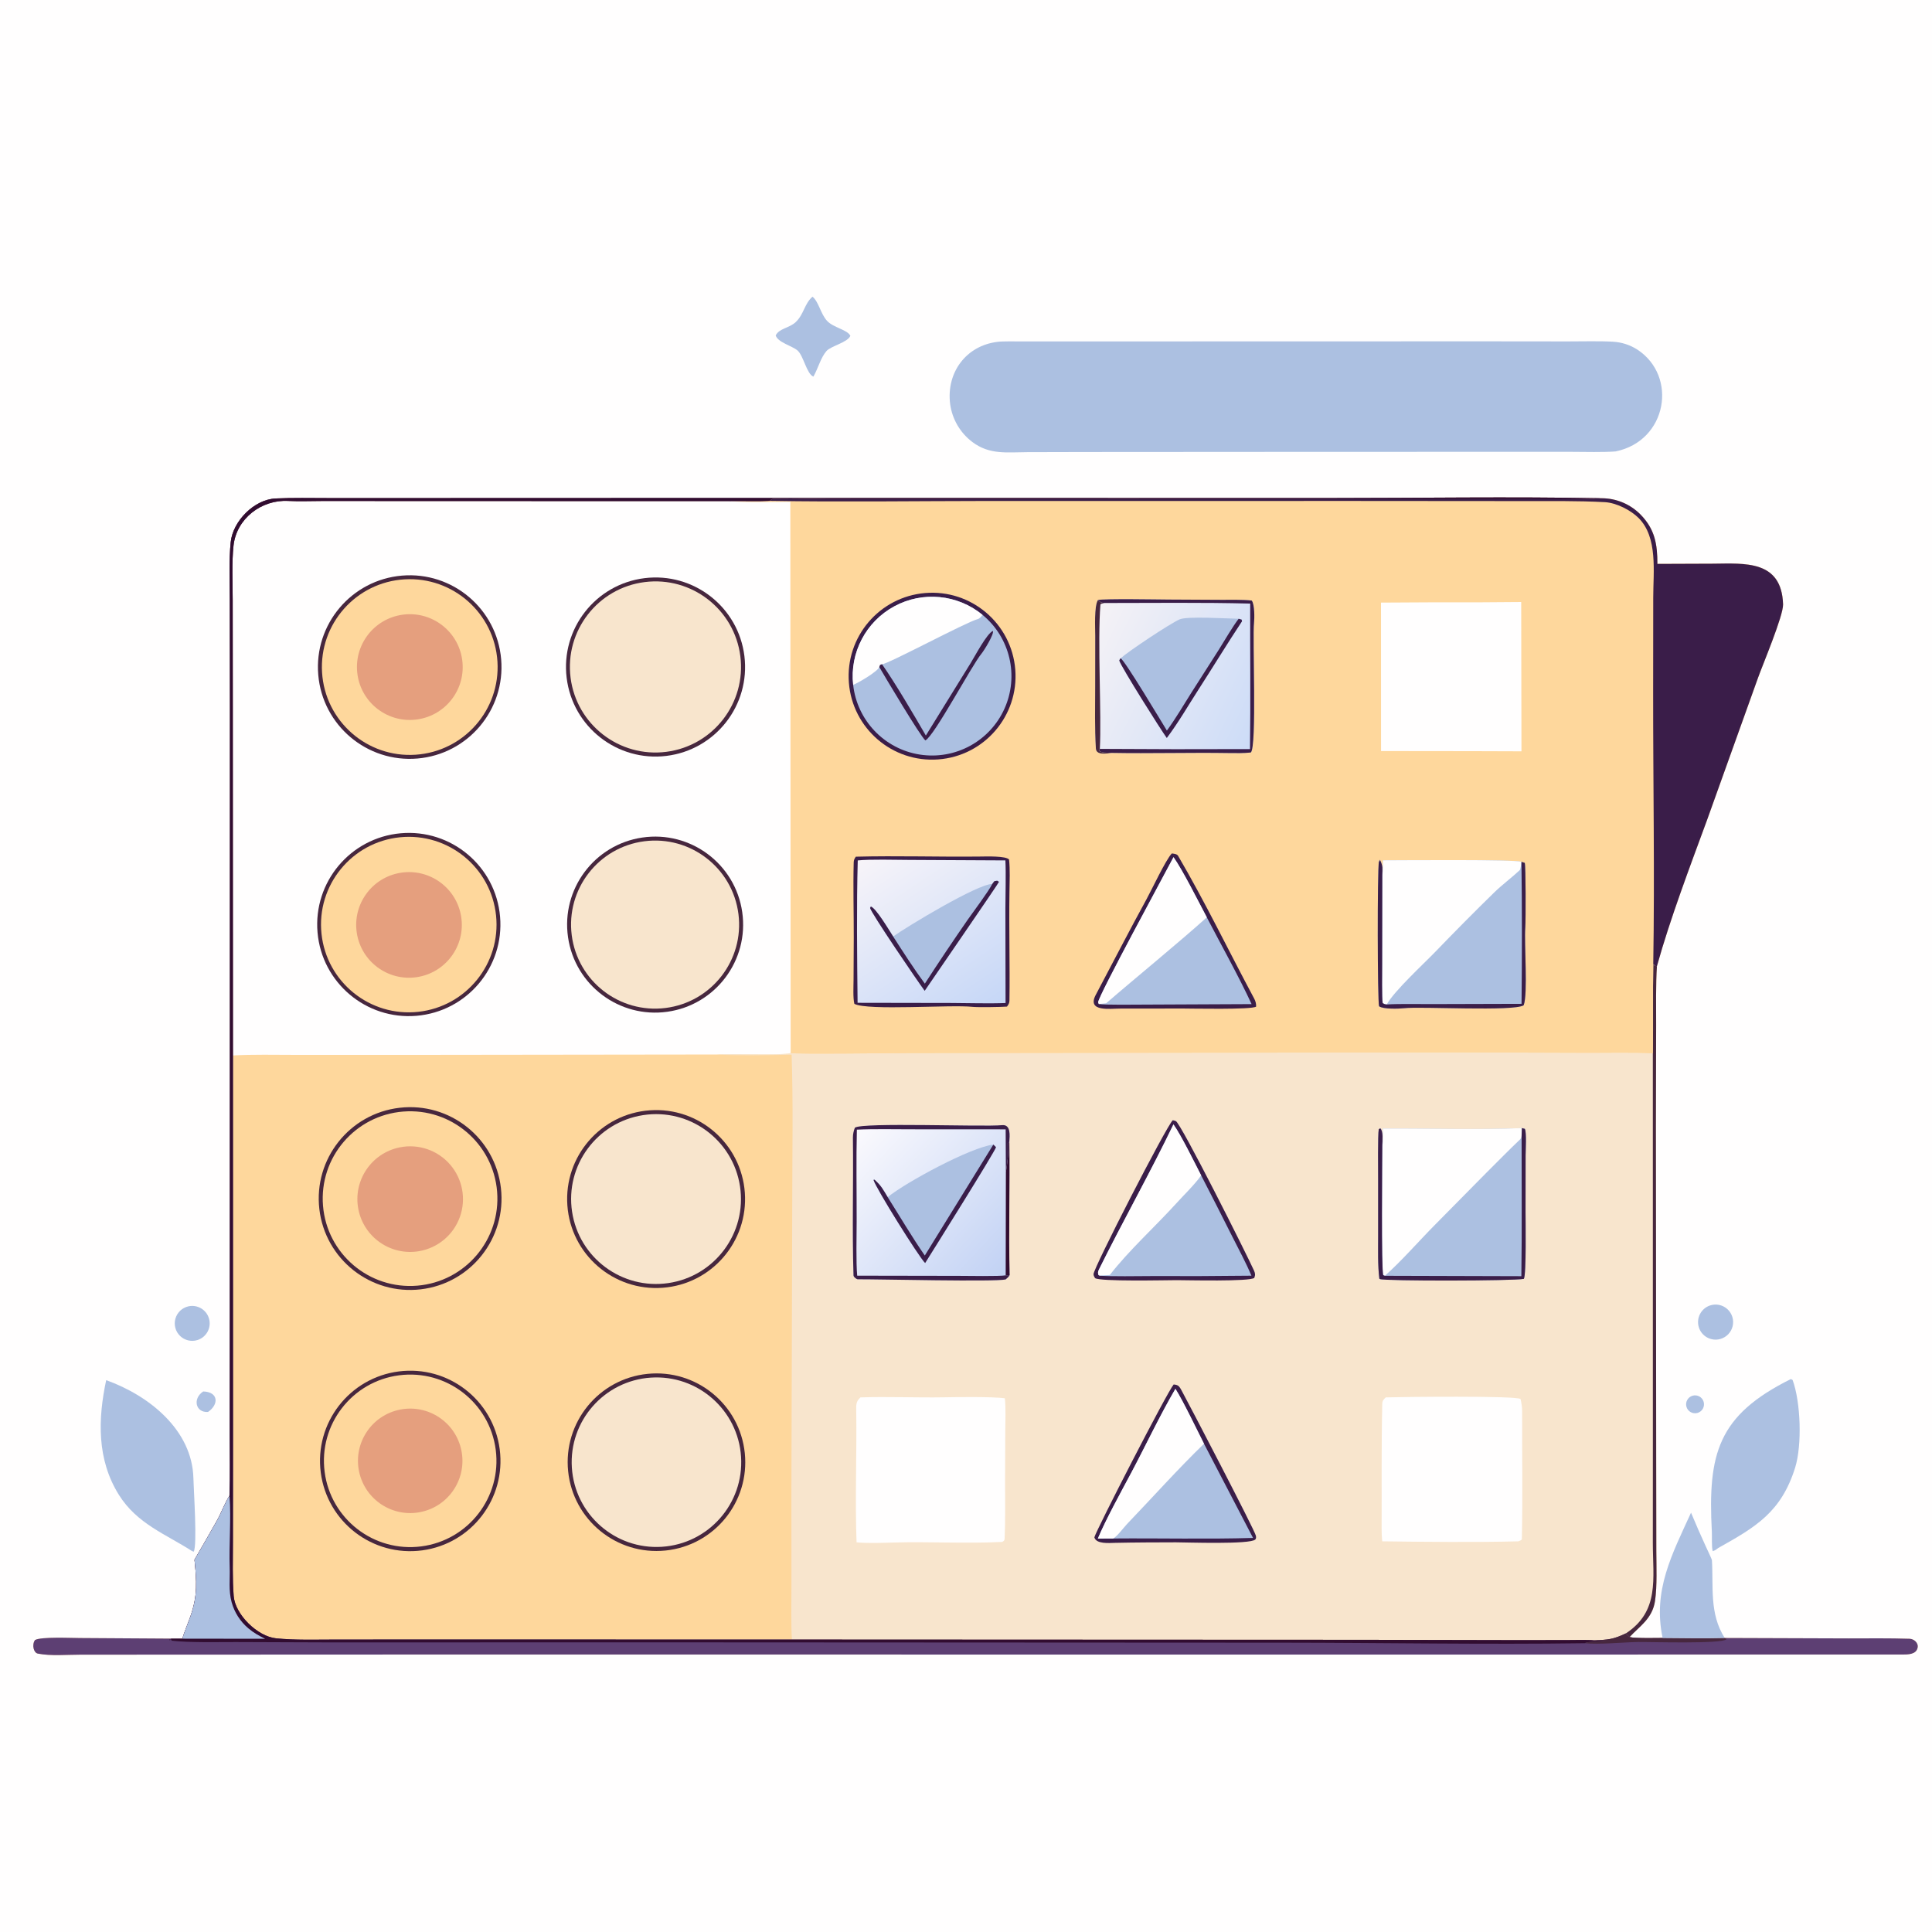 <?xml version="1.0" encoding="utf-8" ?><svg xmlns="http://www.w3.org/2000/svg" xmlns:xlink="http://www.w3.org/1999/xlink" width="1024" height="1024" viewBox="0 0 1024 1024"><path fill="#FFFEFE" d="M0 0L1024 0L1024 1024L0 1024L0 0Z"/><path fill="#FED79C" d="M121.632 792.795C122.001 782.089 121.747 770.517 121.764 759.751L121.797 700.479L121.822 570.223L121.864 375.933L121.788 317.344C121.773 307.754 121.301 296.801 122.277 287.372C123.434 276.187 134.692 264.732 146.087 264.196C155.193 263.767 164.885 263.986 174.15 263.992L228.777 263.991L403.546 263.934L703.349 263.976C751.167 263.976 801.357 263.188 849.009 264.087C856.74 264.117 864.137 267.239 869.551 272.758C877.202 280.568 878.441 288.555 878.459 298.886L907.991 298.775C924.882 298.621 944.311 296.811 945.061 320.322C945.251 326.286 934.198 352.462 931.798 359.204L904.723 434.752C895.743 459.207 885.189 486.97 878.215 512.044C877.537 521.565 877.824 533.657 877.788 543.459L877.664 597.276L877.814 773.952L877.885 821.802C877.913 830.002 878.381 840.534 877.195 848.552C875.805 857.954 868.914 862.036 863.706 867.678C866.709 868.439 877.443 868.184 881.231 868.158C891.898 868.235 903.508 868.447 914.143 868.17L979.779 868.393C990.534 868.386 1001.34 868.231 1012.08 868.585C1014.47 868.664 1016.93 870.753 1016.36 873.368C1015.58 876.927 1011.28 876.938 1008.24 876.938C984.759 876.933 961.272 876.894 937.788 876.923L771.277 876.964L246.223 876.921L94.87 876.986L42.872 877.007C35.679 876.998 26.887 877.808 20.017 876.435C17.837 875.999 16.763 871.784 18.551 869.253C21.846 867.418 37.745 868.184 42.405 868.193L90.846 868.503L96.678 868.528C97.309 865.992 100.017 859.386 101.015 856.507C104.823 845.525 104.256 837.829 103.089 826.691C107.1 819.79 111.079 812.923 114.986 805.961C117.121 802.156 119.469 795.927 121.632 792.795Z"/><path fill="#F8E5CD" d="M876.04 558.222C876.286 542.51 875.985 526.721 876.26 510.948C877.533 512.12 876.859 511.955 878.215 512.044C877.537 521.565 877.824 533.657 877.788 543.459L877.664 597.276L877.814 773.952L877.885 821.802C877.913 830.002 878.381 840.534 877.195 848.552C875.805 857.954 868.914 862.036 863.706 867.678L861.722 865.747C854.807 869.007 852.337 869.073 844.799 869.429C842.056 869.075 834.472 869.262 831.473 869.272L806.461 869.317L722.111 869.139L419.727 869.01C419.214 860.751 419.496 849.243 419.486 840.808L419.471 789.308L419.91 636.114C419.922 611.359 420.447 583.521 419.567 558.968C409.147 559.276 390.076 559.528 379.935 558.906C386.63 558.26 415.528 559.505 419.061 558.109C420.713 558.815 475.262 558.129 482.022 558.123L773.997 557.772L842.211 557.993C852.818 558.025 865.577 557.699 876.04 558.222Z"/><path fill="#47273E" d="M876.04 558.222C876.286 542.51 875.985 526.721 876.26 510.948C877.533 512.12 876.859 511.955 878.215 512.044C877.537 521.565 877.824 533.657 877.788 543.459L877.664 597.276L877.814 773.952L877.885 821.802C877.913 830.002 878.381 840.534 877.195 848.552C875.805 857.954 868.914 862.036 863.706 867.678L861.722 865.747C879.728 853.932 876.047 836.722 876.036 817.806L876.055 764.98L876.04 558.222Z"/><defs><linearGradient id="gradient_0" gradientUnits="userSpaceOnUse" x1="532.637" y1="673.782" x2="454.345" y2="600.701"><stop offset="0" stop-color="#C2D2F4"/><stop offset="1" stop-color="#FAF9FD"/></linearGradient></defs><path fill="url(#gradient_0)" d="M535.121 675.854C534.314 677.077 534.132 677.142 533.007 678.122C527.644 679.462 465.305 677.978 454.478 678.05C454.236 678.052 452.407 676.991 452.375 676.003C451.595 651.842 452.371 627.284 452.055 603.037C452.03 601.097 452.483 599.225 453.105 597.702C456.99 594.756 521.095 597.374 531.107 596.358C535.9 595.871 535.163 602.028 534.961 605.172C535.324 628.583 534.533 652.575 535.121 675.854Z"/><path fill="#3A1D49" d="M535.121 675.854C534.314 677.077 534.132 677.142 533.007 678.122C527.644 679.462 465.305 677.978 454.478 678.05C454.236 678.052 452.407 676.991 452.375 676.003C451.595 651.842 452.371 627.284 452.055 603.037C452.03 601.097 452.483 599.225 453.105 597.702C456.99 594.756 521.095 597.374 531.107 596.358C535.9 595.871 535.163 602.028 534.961 605.172C534.766 605.444 534.57 605.716 534.375 605.988C534.68 611.115 533.948 616.193 533.142 621.279L533.023 598.577L482.872 598.548C473.826 598.547 463.058 598.295 454.158 598.741C453.759 614.602 454.076 631.323 454.045 647.24C454.031 654.405 453.672 669.492 454.335 676.134L508.16 676.229C512.215 676.247 530.07 676.549 533.04 675.947L535.121 675.854Z"/><path fill="#310C30" d="M533.142 621.279C533.948 616.193 534.68 611.115 534.375 605.988C534.57 605.716 534.766 605.444 534.961 605.172C535.324 628.583 534.533 652.575 535.121 675.854L533.04 675.947L533.142 621.279Z"/><path fill="#ACC0E1" d="M470.491 634.497C480.181 626.623 514.481 608.074 526.488 606.657L527.901 608.017C527.731 609.74 493.484 664.433 490.337 669.433C487.016 666.211 464.024 629.45 462.975 625.341L463.55 625.281C467.241 628.651 467.943 630.321 470.491 634.497Z"/><path fill="#3A1D49" d="M526.488 606.657L527.901 608.017C527.731 609.74 493.484 664.433 490.337 669.433C487.016 666.211 464.024 629.45 462.975 625.341L463.55 625.281C467.241 628.651 467.943 630.321 470.491 634.497C476.75 644.428 483.549 655.94 490.167 665.455L526.488 606.657Z"/><path fill="#ACC0E1" d="M733.016 598.147C756.713 598.019 783.342 598.91 806.612 597.907L808.205 598.311C809.19 600.28 808.614 609.797 808.609 612.442L808.573 642.539C808.568 646.902 809.046 675.187 807.693 677.82C802.928 678.944 733.715 679.045 731.413 677.932C731.293 677.874 731.186 677.792 731.073 677.722C730.194 670.538 730.444 662.571 730.439 655.274L730.433 624.901C730.434 621.496 730.203 601.078 730.782 598.496L731.578 598.052C733.245 599.461 732.686 604.745 732.651 607C733.261 604.73 733.033 600.644 733.016 598.147Z"/><path fill="#FFFEFE" d="M733.016 598.147C756.713 598.019 783.342 598.91 806.612 597.907L806.482 601.947C806.297 602.859 806.239 603.377 805.526 604.055C799.529 609.756 793.705 615.708 787.846 621.549L760.531 649.207C752.226 657.584 742.492 668.742 734.002 676.196L733.163 675.869C732.033 673.494 732.626 614.417 732.651 607C733.261 604.73 733.033 600.644 733.016 598.147Z"/><path fill="#3A1D49" d="M806.612 597.907L808.205 598.311C809.19 600.28 808.614 609.797 808.609 612.442L808.573 642.539C808.568 646.902 809.046 675.187 807.693 677.82C802.928 678.944 733.715 679.045 731.413 677.932C731.293 677.874 731.186 677.792 731.073 677.722C730.194 670.538 730.444 662.571 730.439 655.274L730.433 624.901C730.434 621.496 730.203 601.078 730.782 598.496L731.578 598.052C733.245 599.461 732.686 604.745 732.651 607C732.626 614.417 732.033 673.494 733.163 675.869L734.002 676.196L806.352 676.405C806.709 651.835 806.445 626.574 806.482 601.947L806.612 597.907Z"/><path fill="#FFFEFE" d="M456.056 740.655C470.02 740.165 486.028 740.853 500.177 740.604C507.734 740.471 525.813 740.227 532.581 741.106C533.156 745.862 532.858 753.448 532.818 758.443L532.709 784.61C532.69 794.354 532.924 805.601 532.473 815.424C532.415 816.691 532.012 816.706 531.21 817.245C512.472 818.205 492.822 817.047 473.992 817.56C467.761 817.729 460.046 818.044 453.992 817.477C453.155 794.425 454.167 770.786 453.826 747.686C453.778 744.445 453.681 742.858 456.056 740.655Z"/><path fill="#FFFEFE" d="M734.481 740.647C741.973 740.398 803.625 739.677 805.91 741.495C806.362 743.2 806.776 745.881 806.767 748.138C806.678 770.611 807.13 793.319 806.601 815.736C806.587 816.358 805.541 816.567 804.689 816.948C782.275 817.506 755 817.217 732.588 816.94C732.399 814.844 732.274 812.375 732.285 810.246C732.402 788.17 732.107 766.054 732.632 743.987C732.672 742.291 733.39 741.764 734.481 740.647Z"/><path fill="#3A1D49" d="M621.585 593.742C622.165 593.869 622.658 593.95 623.213 594.196C625.936 595.401 660.817 664.917 664.617 673.364C665.302 674.885 665.414 675.71 664.79 677.324C662.173 679.321 629.454 678.52 623.75 678.503C617.438 678.522 583.259 679.32 580.403 677.437C579.995 676.675 579.616 676.226 579.59 675.338C579.499 672.248 618.086 597.121 621.585 593.742Z"/><path fill="#ACC0E1" d="M621.955 595.957C626.135 601.875 633.065 616.074 636.641 623.003C642.188 633.731 647.666 644.494 653.075 655.291C656.317 661.71 660.582 669.62 663.271 676.141C645.554 676.349 627.835 676.416 610.116 676.342C605.291 676.345 586.9 676.662 582.853 676.087L582.232 675.832C581.841 674.555 581.877 674.063 582.518 672.771C595.249 647.098 609.543 621.735 621.955 595.957Z"/><path fill="#FFFEFE" d="M621.955 595.957C626.135 601.875 633.065 616.074 636.641 623.003C633.235 627.82 627.466 633.394 623.454 637.817C612.255 650.16 598.319 662.735 588.218 675.775C586.542 675.866 584.488 675.918 582.853 676.087L582.232 675.832C581.841 674.555 581.877 674.063 582.518 672.771C595.249 647.098 609.543 621.735 621.955 595.957Z"/><path fill="#3A1D49" d="M622.07 733.798C622.911 733.879 623.465 733.939 624.23 734.342C625.2 734.853 625.879 736.289 626.404 737.245C630.147 744.062 665.191 811.326 665.64 813.971C665.756 814.653 665.861 815.444 665.331 815.974C662.628 818.678 628.865 817.475 623.25 817.461C612.486 817.486 601.718 817.505 590.954 817.74C587.71 817.811 581.049 818.466 580.032 814.828C581.04 810.929 618.645 737.738 622.07 733.798Z"/><path fill="#ACC0E1" d="M623.004 736.113C627.21 742.757 634.335 757.757 638.148 765.218L664.137 815.135C639.968 815.861 614.326 815.222 589.947 815.432L581.892 815.454C586.134 805.325 594.134 790.839 599.592 780.588C606.968 766.732 615.154 749.419 623.004 736.113Z"/><path fill="#FFFEFE" d="M623.004 736.113C627.21 742.757 634.335 757.757 638.148 765.218C624.269 778.643 610.782 793.753 597.382 807.729C595.772 809.408 591.732 814.813 589.947 815.432L581.892 815.454C586.134 805.325 594.134 790.839 599.592 780.588C606.968 766.732 615.154 749.419 623.004 736.113Z"/><path fill="#FED79C" d="M849.009 264.087C856.74 264.117 864.137 267.239 869.551 272.758C877.202 280.568 878.441 288.555 878.459 298.886L907.991 298.775C924.882 298.621 944.311 296.811 945.061 320.322C945.251 326.286 934.198 352.462 931.798 359.204L904.723 434.752C895.743 459.207 885.189 486.97 878.215 512.044C876.859 511.955 877.533 512.12 876.26 510.948C875.985 526.721 876.286 542.51 876.04 558.222C865.577 557.699 852.818 558.025 842.211 557.993L773.997 557.772L482.022 558.123C475.262 558.129 420.713 558.815 419.061 558.109L418.891 265.977C410.771 266.008 394.59 266.446 387.239 265.598C393.541 265.496 401.866 265.789 407.797 265.471C409.328 264.314 409.182 264.314 411.49 264.275C421.524 264.106 431.609 264.421 441.633 264.475L500.216 264.498L736.259 264.517L806.019 264.521C820.028 264.519 835.096 264.782 849.009 264.087Z"/><path fill="#3A1D49" d="M849.009 264.087C856.74 264.117 864.137 267.239 869.551 272.758C877.202 280.568 878.441 288.555 878.459 298.886L907.991 298.775C924.882 298.621 944.311 296.811 945.061 320.322C945.251 326.286 934.198 352.462 931.798 359.204L904.723 434.752C895.743 459.207 885.189 486.97 878.215 512.044C876.859 511.955 877.533 512.12 876.26 510.948C877.05 463.595 876.16 414.221 876.2 366.669L876.248 316.754C876.255 303.021 878.769 284.864 868.501 274.558C864.334 270.376 856.68 266.485 850.628 266.155C836.156 265.367 821.476 265.625 806.961 265.583L719.837 265.515L523.126 265.524C485.061 265.56 445.739 266.124 407.797 265.471C409.328 264.314 409.182 264.314 411.49 264.275C421.524 264.106 431.609 264.421 441.633 264.475L500.216 264.498L736.259 264.517L806.019 264.521C820.028 264.519 835.096 264.782 849.009 264.087Z"/><defs><linearGradient id="gradient_1" gradientUnits="userSpaceOnUse" x1="668.592" y1="380.323" x2="576.395" y2="335.671"><stop offset="0" stop-color="#CDDCF7"/><stop offset="1" stop-color="#F5F2F6"/></linearGradient></defs><path fill="url(#gradient_1)" d="M581.938 318.011C585.591 317.22 613.635 317.746 619.485 317.775L647.308 317.921C652.06 317.941 658.88 317.747 663.432 318.298C665.02 320.203 664.927 327.867 664.656 330.179C663.777 337.688 666.26 395.944 662.953 398.84C659.214 399.254 655.159 399.193 651.382 399.134C630.659 398.807 609.812 399.44 589.103 399.06C586.575 399.327 581.071 400.456 580.84 396.756C580.167 385.991 580.458 374.747 580.462 363.967L580.49 337.099C580.498 332.755 579.848 321.278 581.938 318.011Z"/><path fill="#3A1D49" d="M581.938 318.011C585.591 317.22 613.635 317.746 619.485 317.775L647.308 317.921C652.06 317.941 658.88 317.747 663.432 318.298C665.02 320.203 664.927 327.867 664.656 330.179C663.777 337.688 666.26 395.944 662.953 398.84C659.214 399.254 655.159 399.193 651.382 399.134C630.659 398.807 609.812 399.44 589.103 399.06C586.668 398.773 583.985 399.314 582.392 397.767L582.93 396.922C609.459 397.11 635.989 397.144 662.519 397.026C662.87 371.575 662.544 345.451 662.63 319.91C637.402 319.252 610.609 319.608 585.313 319.6C583.313 319.29 583.376 319.38 581.938 318.011Z"/><path fill="#47273E" d="M589.103 399.06C586.575 399.327 581.071 400.456 580.84 396.756C580.167 385.991 580.458 374.747 580.462 363.967L580.49 337.099C580.498 332.755 579.848 321.278 581.938 318.011C583.376 319.38 583.313 319.29 585.313 319.6C584.598 319.804 583.293 319.988 583.255 320.445C581.621 340.106 583.925 379.019 582.93 396.922L582.392 397.767C583.985 399.314 586.668 398.773 589.103 399.06Z"/><path fill="#ACC0E1" d="M593.942 348.916C598.219 345.091 619.962 330.616 625.232 328.273C629.178 326.518 650.515 327.867 656.529 327.953L658.093 328.415L658.284 329.295C650.433 341.137 642.859 353.604 635.143 365.582C629.474 374.383 624.824 382.572 618.428 391.127C615.615 387.36 594.345 353.665 593.244 350.106C593.524 349.52 593.516 349.357 593.942 348.916Z"/><path fill="#3A1D49" d="M656.529 327.953L658.093 328.415L658.284 329.295C650.433 341.137 642.859 353.604 635.143 365.582C629.474 374.383 624.824 382.572 618.428 391.127C615.615 387.36 594.345 353.665 593.244 350.106C593.524 349.52 593.516 349.357 593.942 348.916C596.118 349.882 615.664 382.683 618.475 387.217C622.87 381.254 627.341 373.667 631.35 367.292L646.024 344.313C648.681 340.068 653.631 331.607 656.529 327.953Z"/><path fill="#3A1D49" d="M453.607 454.062C475.543 453.486 497.773 454.25 519.738 453.985C522.564 453.951 533.182 453.597 534.814 455.557C535.387 460.741 535.111 467.374 535.027 472.745C534.726 491.98 535.301 511.214 535.026 530.436C535.007 531.738 534.455 532.516 533.718 533.516C530.983 533.762 518.132 533.951 515.442 533.652C504.038 532.385 459.959 535.805 452.835 532.067C452.048 529.015 452.385 522.624 452.404 519.244L452.513 496.967C452.538 483.806 452.135 470.309 452.483 457.145C452.518 455.794 452.875 455.137 453.607 454.062Z"/><defs><linearGradient id="gradient_2" gradientUnits="userSpaceOnUse" x1="521.905" y1="536.827" x2="465.017" y2="450.554"><stop offset="0" stop-color="#C6D7F7"/><stop offset="1" stop-color="#F7F4F9"/></linearGradient></defs><path fill="url(#gradient_2)" d="M454.627 456.044C461.05 455.349 474.921 455.742 481.713 455.77L532.884 456.035C533.245 463.633 532.884 473.794 532.88 481.595L532.971 531.612C524.424 531.979 513.322 531.628 504.54 531.593L454.537 531.507C454.281 508.031 453.961 479.398 454.627 456.044Z"/><path fill="#ACC0E1" d="M525.925 468.516C527.375 466.68 526.482 467.143 528.541 466.804L529.474 467.379C529.369 468.042 494.159 519.134 490.103 525.141C486.822 520.786 461.386 483.475 461.182 481.215L461.561 480.471C464.384 481.429 471.269 493.081 473.384 496.36C480.644 491.151 518.186 468.486 525.925 468.516Z"/><path fill="#3A1D49" d="M525.925 468.516C527.375 466.68 526.482 467.143 528.541 466.804L529.474 467.379C529.369 468.042 494.159 519.134 490.103 525.141C486.822 520.786 461.386 483.475 461.182 481.215L461.561 480.471C464.384 481.429 471.269 493.081 473.384 496.36C478.618 504.489 484.469 513.631 490.186 521.352C497.591 509.914 505.18 498.597 512.952 487.404C515.921 483.175 523.92 472.53 525.925 468.516Z"/><path fill="#3A1D49" d="M490.289 314.322C514.738 312.25 536.201 330.474 538.121 354.935C540.042 379.395 521.685 400.745 497.213 402.514C472.954 404.268 451.831 386.106 449.927 361.859C448.024 337.611 466.054 316.376 490.289 314.322Z"/><path fill="#ACC0E1" d="M452.197 363.004C450.311 345.99 458.921 329.53 473.971 321.375C489.021 313.22 507.511 314.997 520.734 325.867C535.391 337.917 540.169 358.287 532.399 375.597C524.629 392.908 506.233 402.875 487.488 399.932C468.743 396.989 454.288 381.863 452.197 363.004Z"/><path fill="#FFFEFE" d="M452.197 363.004C450.311 345.99 458.921 329.53 473.971 321.375C489.021 313.22 507.511 314.997 520.734 325.867C520.194 326.763 519.187 327.877 518.232 328.125C512.031 329.736 470.323 352.17 467.498 352.054L466.485 352.401L466.044 353.546C465.048 356.019 454.928 361.921 452.197 363.004Z"/><path fill="#3A1D49" d="M490.721 389.849L514.545 351.316C516.646 347.939 523.129 335.614 526.282 334.409C526.93 336.16 521.565 344.823 520.211 346.453C514.935 352.804 495.229 390.073 490.465 392.439C487.899 390.392 468.888 358.467 466.044 353.546L466.485 352.401L467.498 352.054C474.656 362.291 484.344 378.831 490.721 389.849Z"/><path fill="#ACC0E1" d="M733.006 455.987C740.828 455.988 804.05 455.418 806.396 456.799L808.149 457.346C808.695 458.635 808.738 487.374 808.423 491.702C807.8 500.271 809.901 526.715 807.577 532.818C802.327 536.194 753.122 533.343 744.207 534.366C741.474 534.68 733.139 534.973 730.939 533.342C730.1 531.064 729.943 461.612 730.88 456.349L731.458 455.956L731.211 455.732L730.83 456.838L731.546 456.002C733.032 459.191 732.7 460.203 732.646 463.766C733.084 461.52 732.983 458.347 733.006 455.987Z"/><path fill="#FFFEFE" d="M733.006 455.987C740.828 455.988 804.05 455.418 806.396 456.799C806.277 457.717 805.939 460.798 805.461 461.242C801.385 465.029 795.949 469.133 792.035 472.95C781.581 483.147 770.971 493.877 760.86 504.36C754.579 510.872 738.948 525.233 735.012 532.386C733.837 532.248 733.908 532.249 732.857 531.69C732.373 529.504 732.572 514.708 732.577 511.375L732.646 463.766C733.084 461.52 732.983 458.347 733.006 455.987Z"/><path fill="#3A1D49" d="M806.396 456.799L808.149 457.346C808.695 458.635 808.738 487.374 808.423 491.702C807.8 500.271 809.901 526.715 807.577 532.818C802.327 536.194 753.122 533.343 744.207 534.366C741.474 534.68 733.139 534.973 730.939 533.342C730.1 531.064 729.943 461.612 730.88 456.349L731.458 455.956L731.211 455.732L730.83 456.838L731.546 456.002C733.032 459.191 732.7 460.203 732.646 463.766L732.577 511.375C732.572 514.708 732.373 529.504 732.857 531.69C733.908 532.249 733.837 532.248 735.012 532.386C741.742 531.962 751.663 532.226 758.776 532.189L806.449 532.055C806.705 507.557 806.733 481.253 806.396 456.799Z"/><path fill="#FFFEFE" d="M758.891 319.245C774.684 319.312 790.478 319.257 806.271 319.08L806.406 398.215L780.75 398.129L731.982 398.073L731.96 319.393L758.891 319.245Z"/><path fill="#3A1D49" d="M621.09 452.349C622.078 452.459 623.826 452.613 624.386 453.57C638.818 478.218 651.281 504.137 664.774 529.335C665.474 530.642 665.845 532.054 665.764 533.528C663.437 535.24 631.344 534.527 625.625 534.517C614.998 534.537 604.351 534.612 593.734 534.566C588.414 534.543 575.895 536.496 580.791 527.27C589.736 510.414 598.525 493.283 607.702 476.564C610.496 471.474 617.893 455.661 621.09 452.349Z"/><path fill="#ACC0E1" d="M621.989 454.318C626.926 461.294 635.33 478.137 639.627 486.201C646.939 500.271 656.835 517.989 663.368 532.199L606.666 532.459C602.254 532.467 585.417 532.714 582.387 532.152L582.026 531.24C582.374 527.484 617.67 462.613 621.989 454.318Z"/><path fill="#FFFEFE" d="M621.989 454.318C626.926 461.294 635.33 478.137 639.627 486.201C626.075 498.508 601.171 518.855 586.299 531.753C584.754 531.911 583.45 532.044 582.387 532.152L582.026 531.24C582.374 527.484 617.67 462.613 621.989 454.318Z"/><path fill="#FFFEFE" d="M123.459 559.415L123.383 373.969L123.331 318.14C123.322 308.904 122.8 298.015 123.766 289.193C125.336 274.848 138.564 264.75 152.727 265.504C158.605 265.817 165.476 265.525 171.325 265.53L220.897 265.555L387.239 265.598C394.59 266.446 410.771 266.008 418.891 265.977L419.061 558.109C415.528 559.505 386.63 558.26 379.935 558.906L212.573 559.116L156.456 559.101C146.104 559.1 133.648 558.798 123.459 559.415Z"/><path fill="#47273E" d="M213.05 305.087C239.817 302.82 263.354 322.678 265.627 349.444C267.9 376.21 248.048 399.752 221.282 402.031C194.508 404.311 170.956 384.451 168.683 357.676C166.409 330.901 186.275 307.354 213.05 305.087Z"/><path fill="#FED79C" d="M214.475 307.063C240.08 305.573 262.071 325.066 263.662 350.666C265.254 376.265 245.848 398.332 220.255 400.025C194.518 401.728 172.3 382.188 170.699 356.445C169.099 330.702 188.726 308.561 214.475 307.063Z"/><path fill="#E59F7E" d="M213.558 325.78C228.831 323.769 242.863 334.462 244.976 349.721C247.088 364.98 236.489 379.084 221.245 381.298C205.856 383.534 191.589 372.812 189.456 357.408C187.323 342.004 198.14 327.81 213.558 325.78Z"/><path fill="#47273E" d="M212.36 441.654C239.117 439.267 262.727 459.059 265.047 485.821C267.368 512.583 247.518 536.144 220.75 538.398C194.076 540.645 170.616 520.879 168.303 494.211C165.991 467.542 185.698 444.033 212.36 441.654Z"/><path fill="#FED79C" d="M212.049 443.766C237.516 441.229 260.249 459.745 262.918 485.199C265.587 510.653 247.191 533.481 221.751 536.283C196.123 539.106 173.089 520.544 170.4 494.901C167.711 469.259 186.393 446.322 212.049 443.766Z"/><path fill="#E59F7E" d="M212.231 462.602C227.589 460.072 242.061 470.556 244.444 485.938C246.826 501.319 236.204 515.691 220.8 517.926C205.604 520.13 191.468 509.682 189.118 494.508C186.767 479.333 197.08 465.098 212.231 462.602Z"/><path fill="#47273E" d="M341.627 306.434C367.652 303.217 391.353 321.717 394.553 347.743C397.752 373.77 379.237 397.459 353.207 400.641C327.203 403.819 303.542 385.326 300.346 359.324C297.15 333.322 315.627 309.648 341.627 306.434Z"/><path fill="#F8E5CD" d="M341.732 308.508C366.56 305.377 389.231 322.948 392.393 347.771C395.555 372.595 378.012 395.288 353.193 398.48C328.33 401.679 305.588 384.098 302.421 359.231C299.253 334.364 316.862 311.645 341.732 308.508Z"/><path fill="#47273E" d="M340.424 443.918C365.97 440.15 389.717 457.856 393.396 483.416C397.075 508.975 379.287 532.66 353.715 536.251C328.267 539.824 304.724 522.142 301.062 496.707C297.401 471.272 315.002 447.667 340.424 443.918Z"/><path fill="#F8E5CD" d="M341.492 445.89C365.927 442.727 388.287 460.004 391.392 484.446C394.497 508.888 377.167 531.206 352.717 534.253C328.351 537.289 306.123 520.03 303.029 495.671C299.934 471.311 317.14 449.043 341.492 445.89Z"/><path fill="#5D3F73" d="M121.632 792.795C122.001 782.089 121.747 770.517 121.764 759.751L121.797 700.479L121.822 570.223L121.864 375.933L121.788 317.344C121.773 307.754 121.301 296.801 122.277 287.372C123.434 276.187 134.692 264.732 146.087 264.196C155.193 263.767 164.885 263.986 174.15 263.992L228.777 263.991L403.546 263.934L703.349 263.976C751.167 263.976 801.357 263.188 849.009 264.087C835.096 264.782 820.028 264.519 806.019 264.521L736.259 264.517L500.216 264.498L441.633 264.475C431.609 264.421 421.524 264.106 411.49 264.275C409.182 264.314 409.328 264.314 407.797 265.471C401.866 265.789 393.541 265.496 387.239 265.598L220.897 265.555L171.325 265.53C165.476 265.525 158.605 265.817 152.727 265.504C138.564 264.75 125.336 274.848 123.766 289.193C122.8 298.015 123.322 308.904 123.331 318.14L123.383 373.969L123.459 559.415L123.501 759.712L123.456 817.402C123.452 826.747 123.129 836.69 123.864 845.941C124.643 855.757 136.463 867.32 146.257 868.339C156.383 869.392 167.465 869.007 177.705 869.003L231.736 868.977L419.727 869.01L722.111 869.139L806.461 869.317L831.473 869.272C834.472 869.262 842.056 869.075 844.799 869.429C852.337 869.073 854.807 869.007 861.722 865.747L863.706 867.678C866.709 868.439 877.443 868.184 881.231 868.158C891.898 868.235 903.508 868.447 914.143 868.17L979.779 868.393C990.534 868.386 1001.34 868.231 1012.08 868.585C1014.47 868.664 1016.93 870.753 1016.36 873.368C1015.58 876.927 1011.28 876.938 1008.24 876.938C984.759 876.933 961.272 876.894 937.788 876.923L771.277 876.964L246.223 876.921L94.87 876.986L42.872 877.007C35.679 876.998 26.887 877.808 20.017 876.435C17.837 875.999 16.763 871.784 18.551 869.253C21.846 867.418 37.745 868.184 42.405 868.193L90.846 868.503L96.678 868.528C97.309 865.992 100.017 859.386 101.015 856.507C104.823 845.525 104.256 837.829 103.089 826.691C107.1 819.79 111.079 812.923 114.986 805.961C117.121 802.156 119.469 795.927 121.632 792.795Z"/><path fill="#310C30" d="M121.632 792.795C122.001 782.089 121.747 770.517 121.764 759.751L121.797 700.479L121.822 570.223L121.864 375.933L121.788 317.344C121.773 307.754 121.301 296.801 122.277 287.372C123.434 276.187 134.692 264.732 146.087 264.196C155.193 263.767 164.885 263.986 174.15 263.992L228.777 263.991L403.546 263.934L703.349 263.976C751.167 263.976 801.357 263.188 849.009 264.087C835.096 264.782 820.028 264.519 806.019 264.521L736.259 264.517L500.216 264.498L441.633 264.475C431.609 264.421 421.524 264.106 411.49 264.275C409.182 264.314 409.328 264.314 407.797 265.471C401.866 265.789 393.541 265.496 387.239 265.598L220.897 265.555L171.325 265.53C165.476 265.525 158.605 265.817 152.727 265.504C138.564 264.75 125.336 274.848 123.766 289.193C122.8 298.015 123.322 308.904 123.331 318.14L123.383 373.969L123.459 559.415L123.501 759.712L123.456 817.402C123.452 826.747 123.129 836.69 123.864 845.941C124.643 855.757 136.463 867.32 146.257 868.339C156.383 869.392 167.465 869.007 177.705 869.003L231.736 868.977L419.727 869.01L722.111 869.139L806.461 869.317L831.473 869.272C834.472 869.262 842.056 869.075 844.799 869.429C846.934 869.624 849.071 869.787 851.211 869.919C848.982 870.017 841.372 869.955 840 870.937C787.218 871.689 733.22 870.691 680.372 870.648L343.755 870.475L175.378 870.513L125.017 870.326C115.369 870.312 100.408 870.687 91.037 869.601L90.556 868.769L90.052 869.125L90.261 869.418L89.629 869.164L90.846 868.503L96.678 868.528C97.309 865.992 100.017 859.386 101.015 856.507C104.823 845.525 104.256 837.829 103.089 826.691C107.1 819.79 111.079 812.923 114.986 805.961C117.121 802.156 119.469 795.927 121.632 792.795Z"/><path fill="#ACC0E1" d="M103.089 826.691C107.1 819.79 111.079 812.923 114.986 805.961C117.121 802.156 119.469 795.927 121.632 792.795L121.678 793.344C122.534 804.525 121.337 819.286 121.744 830.726C121.969 837.055 121.048 842.895 122.775 849.229C124.263 854.629 127.353 859.451 131.638 863.058C134.422 865.429 137.251 866.959 140.489 868.585L96.678 868.528C97.309 865.992 100.017 859.386 101.015 856.507C104.823 845.525 104.256 837.829 103.089 826.691Z"/><path fill="#47273E" d="M844.799 869.429C852.337 869.073 854.807 869.007 861.722 865.747L863.706 867.678C866.709 868.439 877.443 868.184 881.231 868.158C891.898 868.235 903.508 868.447 914.143 868.17L915.089 868.814C912.833 871.462 874.229 870.198 868.105 870.303C860.058 870.44 847.725 871.715 840 870.937C841.372 869.955 848.982 870.017 851.211 869.919C849.071 869.787 846.934 869.624 844.799 869.429Z"/><path fill="#47273E" d="M211.831 587.139C238.392 584.078 262.41 603.115 265.494 629.673C268.578 656.232 249.56 680.266 223.004 683.371C196.418 686.48 172.349 667.436 169.262 640.847C166.175 614.257 185.239 590.205 211.831 587.139Z"/><path fill="#FED79C" d="M213.761 589.143C239.185 587.172 261.416 606.133 263.48 631.55C265.544 656.968 246.664 679.268 221.254 681.424C195.713 683.592 173.272 664.593 171.198 639.044C169.123 613.495 188.205 591.124 213.761 589.143Z"/><path fill="#E59F7E" d="M211.865 608.128C221.75 606.13 231.945 609.606 238.552 617.225C245.159 624.845 247.155 635.43 243.778 644.932C240.401 654.435 232.172 661.386 222.238 663.126C207.153 665.769 192.745 655.796 189.906 640.747C187.068 625.697 196.853 611.161 211.865 608.128Z"/><path fill="#47273E" d="M211.412 726.884C237.549 723.564 261.448 742.01 264.859 768.136C268.27 794.261 249.907 818.224 223.793 821.726C197.551 825.244 173.445 806.771 170.017 780.517C166.59 754.263 185.146 730.22 211.412 726.884Z"/><path fill="#FED79C" d="M211.544 728.935C236.583 725.696 259.508 743.366 262.751 768.404C265.995 793.442 248.33 816.37 223.292 819.618C198.248 822.868 175.312 805.196 172.068 780.152C168.824 755.107 186.499 732.175 211.544 728.935Z"/><path fill="#E59F7E" d="M212.021 747.123C226.93 744.161 241.438 753.773 244.524 768.657C247.609 783.54 238.118 798.128 223.261 801.338C208.228 804.585 193.429 794.957 190.307 779.897C187.185 764.837 196.936 750.119 212.021 747.123Z"/><path fill="#47273E" d="M344.474 588.485C370.41 586.679 392.915 606.208 394.78 632.14C396.645 658.072 377.167 680.621 351.239 682.545C325.227 684.475 302.591 664.92 300.72 638.905C298.849 612.889 318.454 590.297 344.474 588.485Z"/><path fill="#F8E5CD" d="M340.805 591.05C365.451 587.22 388.512 604.161 392.225 628.824C395.939 653.488 378.889 676.468 354.208 680.065C329.692 683.638 306.898 666.726 303.209 642.227C299.521 617.729 316.324 594.855 340.805 591.05Z"/><path fill="#47273E" d="M343.157 728.181C369.008 725.539 392.107 744.348 394.758 770.198C397.408 796.047 378.606 819.153 352.757 821.812C326.897 824.472 303.778 805.659 301.127 779.798C298.475 753.937 317.295 730.824 343.157 728.181Z"/><path fill="#F8E5CD" d="M344.988 730.161C369.774 728.531 391.181 747.322 392.776 772.111C394.371 796.899 375.55 818.279 350.759 819.839C326.018 821.396 304.69 802.62 303.098 777.881C301.506 753.143 320.251 731.788 344.988 730.161Z"/><path fill="#ACC0E1" d="M528.823 181.174C531.27 180.82 538.632 180.961 541.342 180.966L563.716 180.973L646.081 180.942L786.099 180.91L830.953 180.956C837.894 180.969 848.045 180.693 854.827 181.11C859.448 181.35 863.926 182.788 867.821 185.284C889.397 199.409 883.671 233.675 856.304 239.266C849.434 239.795 840.269 239.5 833.126 239.49L794.735 239.479L670.982 239.52L575.024 239.58L544.371 239.656C533.734 239.686 524.532 241.136 515.433 234.322C508.928 229.446 504.66 222.157 503.591 214.098C501.494 197.47 512.05 183.12 528.823 181.174Z"/><path fill="#ACC0E1" d="M56.283 731.512C78.918 739.623 101.931 757.856 102.516 783.596C102.662 790.006 104.633 819.014 102.672 822.437L101.734 822.069C87.994 813.198 72.633 807.709 62.989 792.263C51.284 773.515 51.888 752.14 56.283 731.512Z"/><path fill="#ACC0E1" d="M949.177 730.936L950.121 731.425C954.42 743.131 955.215 765.902 951.442 777.941C944.053 801.52 930.535 809.371 910.743 820.441C909.359 821.508 909.385 821.533 907.78 822.179C907.119 819.917 907.453 814.482 907.312 811.819C905.133 770.587 910.405 750.198 949.177 730.936Z"/><path fill="#ACC0E1" d="M896.287 801.749C898.778 807.743 901.379 813.691 904.09 819.59C904.472 820.44 907.326 826.464 907.35 826.844C908.225 840.915 905.883 855.232 914.143 868.17C903.508 868.447 891.898 868.235 881.231 868.158C875.895 843.013 886.181 823.868 896.287 801.749Z"/><path fill="#ACC0E1" d="M430.626 157.257C433.874 159.756 434.924 166.297 438.319 170.013C441.718 173.734 449.206 174.713 450.709 178.003C449.219 181.557 440.422 183.349 438.042 186.067C435.035 189.501 433.685 195.066 431.122 199.623C427.537 198.22 425.861 188.408 422.641 185.705C419.75 183.277 412.293 181.496 411.136 177.798C412.938 174.016 418.396 173.919 421.784 170.677C426.131 166.517 426.306 161.037 430.626 157.257Z"/><path fill="#ACC0E1" d="M906.371 691.916C909.576 690.853 913.105 691.611 915.59 693.896C918.076 696.181 919.127 699.634 918.337 702.916C917.546 706.198 915.038 708.794 911.785 709.697C906.925 711.047 901.875 708.273 900.405 703.448C898.936 698.622 901.583 693.505 906.371 691.916Z"/><path fill="#ACC0E1" d="M99.858 692.39C104.69 691.309 109.518 694.222 110.813 699.001C112.108 703.781 109.413 708.733 104.696 710.24C101.452 711.276 97.901 710.447 95.451 708.082C93.001 705.717 92.047 702.198 92.968 698.92C93.889 695.642 96.535 693.133 99.858 692.39Z"/><path fill="#ACC0E1" d="M107.708 737.504C115.794 737.724 116.121 744.365 110.255 748.363C103.558 748.825 102.028 741.197 107.708 737.504Z"/><path fill="#ACC0E1" d="M897.077 739.764C899.596 739.024 902.237 740.471 902.969 742.991C903.702 745.512 902.248 748.149 899.726 748.875C897.213 749.598 894.588 748.151 893.858 745.64C893.128 743.129 894.568 740.501 897.077 739.764Z"/></svg>